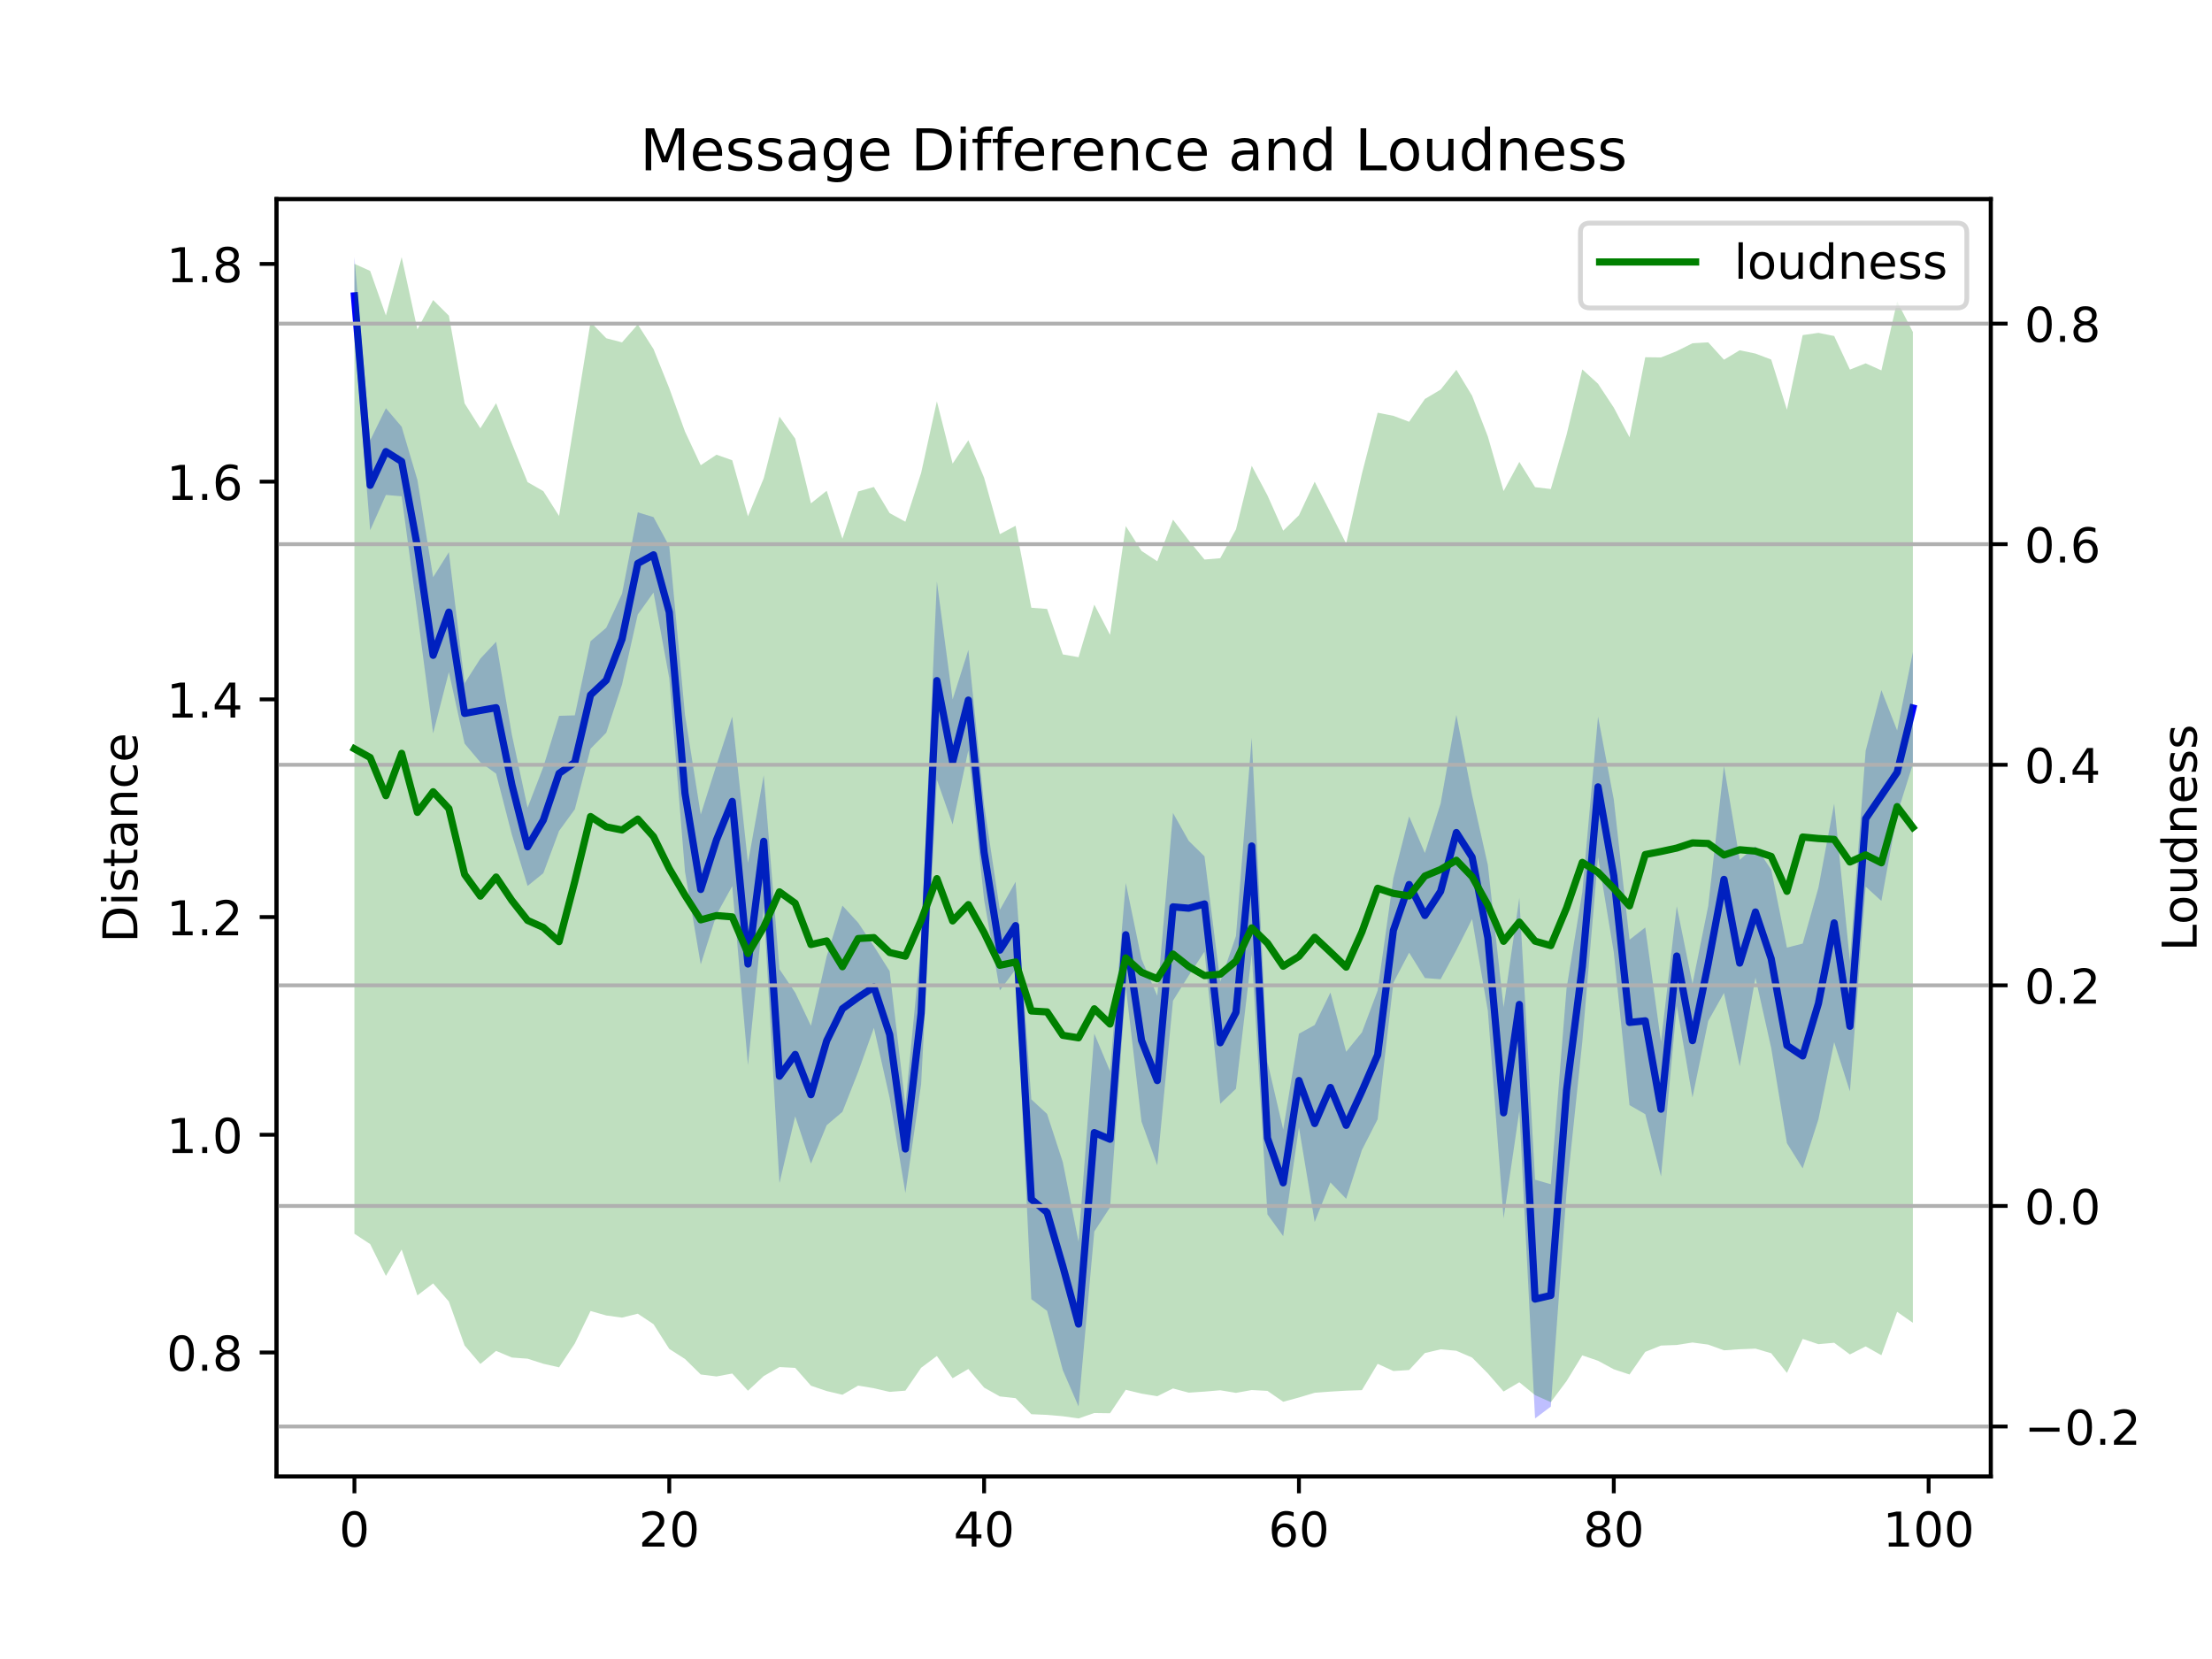 <?xml version="1.0" encoding="utf-8" standalone="no"?>
<!DOCTYPE svg PUBLIC "-//W3C//DTD SVG 1.1//EN"
  "http://www.w3.org/Graphics/SVG/1.1/DTD/svg11.dtd">
<!-- Created with matplotlib (https://matplotlib.org/) -->
<svg height="345.6pt" version="1.1" viewBox="0 0 460.8 345.6" width="460.8pt" xmlns="http://www.w3.org/2000/svg" xmlns:xlink="http://www.w3.org/1999/xlink">
 <defs>
  <style type="text/css">
*{stroke-linecap:butt;stroke-linejoin:round;}
  </style>
 </defs>
 <g id="figure_1">
  <g id="patch_1">
   <path d="M 0 345.6 
L 460.8 345.6 
L 460.8 0 
L 0 0 
z
" style="fill:#ffffff;"/>
  </g>
  <g id="axes_1">
   <g id="patch_2">
    <path d="M 57.6 307.584 
L 414.72 307.584 
L 414.72 41.472 
L 57.6 41.472 
z
" style="fill:#ffffff;"/>
   </g>
   <g id="PolyCollection_1">
    <path clip-path="url(#p7f6ca5f8d2)" d="M 73.833 53.568 
L 73.833 69.708 
L 77.112 110.46 
L 80.391 103.108 
L 83.671 103.385 
L 86.95 127.761 
L 90.229 152.779 
L 93.509 140.009 
L 96.788 154.909 
L 100.067 158.803 
L 103.347 161.167 
L 106.626 173.87 
L 109.905 184.557 
L 113.185 181.905 
L 116.464 173.102 
L 119.743 168.597 
L 123.023 155.978 
L 126.302 152.628 
L 129.581 142.605 
L 132.861 128.015 
L 136.14 123.436 
L 139.42 141.284 
L 142.699 181.598 
L 145.978 200.908 
L 149.258 190.557 
L 152.537 184.596 
L 155.816 221.894 
L 159.096 189.009 
L 162.375 246.468 
L 165.654 232.554 
L 168.934 242.408 
L 172.213 234.408 
L 175.492 231.617 
L 178.772 223.297 
L 182.051 214.116 
L 185.33 228.714 
L 188.61 248.53 
L 191.889 225.861 
L 195.168 162.435 
L 198.448 171.737 
L 201.727 156.29 
L 205.006 187.424 
L 208.286 206.321 
L 211.565 201.954 
L 214.844 270.643 
L 218.124 273.076 
L 221.403 285.436 
L 224.682 292.991 
L 227.962 256.556 
L 231.241 251.508 
L 234.52 205.526 
L 237.8 233.661 
L 241.079 242.753 
L 244.358 208.464 
L 247.638 203.221 
L 250.917 198.241 
L 254.196 229.947 
L 257.476 226.805 
L 260.755 198.79 
L 264.034 252.977 
L 267.314 257.521 
L 270.593 234.853 
L 273.872 254.572 
L 277.152 246.326 
L 280.431 249.746 
L 283.71 239.57 
L 286.99 233.153 
L 290.269 204.718 
L 293.548 198.458 
L 296.828 203.74 
L 300.107 203.99 
L 303.386 197.95 
L 306.666 191.458 
L 309.945 210.571 
L 313.224 253.807 
L 316.504 231.478 
L 319.783 295.488 
L 323.062 293.022 
L 326.342 248.364 
L 329.621 217.037 
L 332.9 178.546 
L 336.18 198.363 
L 339.459 230.221 
L 342.739 232.108 
L 346.018 245.087 
L 349.297 209.549 
L 352.577 228.625 
L 355.856 212.686 
L 359.135 206.854 
L 362.415 222.141 
L 365.694 203.672 
L 368.973 218.315 
L 372.253 238.156 
L 375.532 243.393 
L 378.811 233.187 
L 382.091 217.107 
L 385.37 227.364 
L 388.649 184.704 
L 391.929 187.69 
L 395.208 169.625 
L 398.487 159.173 
L 398.487 135.816 
L 398.487 135.816 
L 395.208 152.177 
L 391.929 143.763 
L 388.649 156.394 
L 385.37 200.228 
L 382.091 167.408 
L 378.811 184.914 
L 375.532 196.559 
L 372.253 197.411 
L 368.973 181.141 
L 365.694 176.301 
L 362.415 179.117 
L 359.135 159.533 
L 355.856 188.725 
L 352.577 204.947 
L 349.297 188.766 
L 346.018 217.041 
L 342.739 193.207 
L 339.459 195.758 
L 336.18 166.541 
L 332.9 149.292 
L 329.621 185.836 
L 326.342 205.891 
L 323.062 246.692 
L 319.783 245.753 
L 316.504 187.016 
L 313.224 209.836 
L 309.945 180.194 
L 306.666 165.669 
L 303.386 148.918 
L 300.107 167.38 
L 296.828 177.688 
L 293.548 170.072 
L 290.269 182.908 
L 286.99 206.342 
L 283.71 215.067 
L 280.431 219.102 
L 277.152 206.76 
L 273.872 213.534 
L 270.593 215.337 
L 267.314 235.288 
L 264.034 221.202 
L 260.755 153.684 
L 257.476 194.978 
L 254.196 204.507 
L 250.917 178.386 
L 247.638 175.177 
L 244.358 169.363 
L 241.079 207.451 
L 237.8 199.788 
L 234.52 183.921 
L 231.241 223.142 
L 227.962 215.329 
L 224.682 258.672 
L 221.403 242.096 
L 218.124 232.048 
L 214.844 229.018 
L 211.565 183.692 
L 208.286 189.54 
L 205.006 167.662 
L 201.727 135.396 
L 198.448 145.694 
L 195.168 121.129 
L 191.889 196.3 
L 188.61 230.177 
L 185.33 202.307 
L 182.051 197.117 
L 178.772 192.226 
L 175.492 188.648 
L 172.213 199.233 
L 168.934 213.69 
L 165.654 206.762 
L 162.375 201.908 
L 159.096 161.514 
L 155.816 179.756 
L 152.537 149.298 
L 149.258 159.342 
L 145.978 169.675 
L 142.699 148.918 
L 139.42 113.782 
L 136.14 107.725 
L 132.861 106.727 
L 129.581 123.672 
L 126.302 130.766 
L 123.023 133.572 
L 119.743 149.023 
L 116.464 149.12 
L 113.185 159.76 
L 109.905 168.264 
L 106.626 153.02 
L 103.347 133.685 
L 100.067 137.205 
L 96.788 142.327 
L 93.509 115.027 
L 90.229 120.239 
L 86.95 99.964 
L 83.671 88.895 
L 80.391 85.04 
L 77.112 91.739 
L 73.833 53.568 
z
" style="fill:#0000ff;fill-opacity:0.25;"/>
   </g>
   <g id="matplotlib.axis_1">
    <g id="xtick_1">
     <g id="line2d_1">
      <defs>
       <path d="M 0 0 
L 0 3.5 
" id="m48304bf94c" style="stroke:#000000;stroke-width:0.8;"/>
      </defs>
      <g>
       <use style="stroke:#000000;stroke-width:0.8;" x="73.833" xlink:href="#m48304bf94c" y="307.584"/>
      </g>
     </g>
     <g id="text_1">
      <!-- 0 -->
      <defs>
       <path d="M 31.781 66.406 
Q 24.172 66.406 20.328 58.906 
Q 16.5 51.422 16.5 36.375 
Q 16.5 21.391 20.328 13.891 
Q 24.172 6.391 31.781 6.391 
Q 39.453 6.391 43.281 13.891 
Q 47.125 21.391 47.125 36.375 
Q 47.125 51.422 43.281 58.906 
Q 39.453 66.406 31.781 66.406 
z
M 31.781 74.219 
Q 44.047 74.219 50.516 64.516 
Q 56.984 54.828 56.984 36.375 
Q 56.984 17.969 50.516 8.266 
Q 44.047 -1.422 31.781 -1.422 
Q 19.531 -1.422 13.062 8.266 
Q 6.594 17.969 6.594 36.375 
Q 6.594 54.828 13.062 64.516 
Q 19.531 74.219 31.781 74.219 
z
" id="DejaVuSans-48"/>
      </defs>
      <g transform="translate(70.651 322.182)scale(0.1 -0.1)">
       <use xlink:href="#DejaVuSans-48"/>
      </g>
     </g>
    </g>
    <g id="xtick_2">
     <g id="line2d_2">
      <g>
       <use style="stroke:#000000;stroke-width:0.8;" x="139.42" xlink:href="#m48304bf94c" y="307.584"/>
      </g>
     </g>
     <g id="text_2">
      <!-- 20 -->
      <defs>
       <path d="M 19.188 8.297 
L 53.609 8.297 
L 53.609 0 
L 7.328 0 
L 7.328 8.297 
Q 12.938 14.109 22.625 23.891 
Q 32.328 33.688 34.812 36.531 
Q 39.547 41.844 41.422 45.531 
Q 43.312 49.219 43.312 52.781 
Q 43.312 58.594 39.234 62.25 
Q 35.156 65.922 28.609 65.922 
Q 23.969 65.922 18.812 64.312 
Q 13.672 62.703 7.812 59.422 
L 7.812 69.391 
Q 13.766 71.781 18.938 73 
Q 24.125 74.219 28.422 74.219 
Q 39.75 74.219 46.484 68.547 
Q 53.219 62.891 53.219 53.422 
Q 53.219 48.922 51.531 44.891 
Q 49.859 40.875 45.406 35.406 
Q 44.188 33.984 37.641 27.219 
Q 31.109 20.453 19.188 8.297 
z
" id="DejaVuSans-50"/>
      </defs>
      <g transform="translate(133.057 322.182)scale(0.1 -0.1)">
       <use xlink:href="#DejaVuSans-50"/>
       <use x="63.623" xlink:href="#DejaVuSans-48"/>
      </g>
     </g>
    </g>
    <g id="xtick_3">
     <g id="line2d_3">
      <g>
       <use style="stroke:#000000;stroke-width:0.8;" x="205.006" xlink:href="#m48304bf94c" y="307.584"/>
      </g>
     </g>
     <g id="text_3">
      <!-- 40 -->
      <defs>
       <path d="M 37.797 64.312 
L 12.891 25.391 
L 37.797 25.391 
z
M 35.203 72.906 
L 47.609 72.906 
L 47.609 25.391 
L 58.016 25.391 
L 58.016 17.188 
L 47.609 17.188 
L 47.609 0 
L 37.797 0 
L 37.797 17.188 
L 4.891 17.188 
L 4.891 26.703 
z
" id="DejaVuSans-52"/>
      </defs>
      <g transform="translate(198.644 322.182)scale(0.1 -0.1)">
       <use xlink:href="#DejaVuSans-52"/>
       <use x="63.623" xlink:href="#DejaVuSans-48"/>
      </g>
     </g>
    </g>
    <g id="xtick_4">
     <g id="line2d_4">
      <g>
       <use style="stroke:#000000;stroke-width:0.8;" x="270.593" xlink:href="#m48304bf94c" y="307.584"/>
      </g>
     </g>
     <g id="text_4">
      <!-- 60 -->
      <defs>
       <path d="M 33.016 40.375 
Q 26.375 40.375 22.484 35.828 
Q 18.609 31.297 18.609 23.391 
Q 18.609 15.531 22.484 10.953 
Q 26.375 6.391 33.016 6.391 
Q 39.656 6.391 43.531 10.953 
Q 47.406 15.531 47.406 23.391 
Q 47.406 31.297 43.531 35.828 
Q 39.656 40.375 33.016 40.375 
z
M 52.594 71.297 
L 52.594 62.312 
Q 48.875 64.062 45.094 64.984 
Q 41.312 65.922 37.594 65.922 
Q 27.828 65.922 22.672 59.328 
Q 17.531 52.734 16.797 39.406 
Q 19.672 43.656 24.016 45.922 
Q 28.375 48.188 33.594 48.188 
Q 44.578 48.188 50.953 41.516 
Q 57.328 34.859 57.328 23.391 
Q 57.328 12.156 50.688 5.359 
Q 44.047 -1.422 33.016 -1.422 
Q 20.359 -1.422 13.672 8.266 
Q 6.984 17.969 6.984 36.375 
Q 6.984 53.656 15.188 63.938 
Q 23.391 74.219 37.203 74.219 
Q 40.922 74.219 44.703 73.484 
Q 48.484 72.75 52.594 71.297 
z
" id="DejaVuSans-54"/>
      </defs>
      <g transform="translate(264.231 322.182)scale(0.1 -0.1)">
       <use xlink:href="#DejaVuSans-54"/>
       <use x="63.623" xlink:href="#DejaVuSans-48"/>
      </g>
     </g>
    </g>
    <g id="xtick_5">
     <g id="line2d_5">
      <g>
       <use style="stroke:#000000;stroke-width:0.8;" x="336.18" xlink:href="#m48304bf94c" y="307.584"/>
      </g>
     </g>
     <g id="text_5">
      <!-- 80 -->
      <defs>
       <path d="M 31.781 34.625 
Q 24.75 34.625 20.719 30.859 
Q 16.703 27.094 16.703 20.516 
Q 16.703 13.922 20.719 10.156 
Q 24.75 6.391 31.781 6.391 
Q 38.812 6.391 42.859 10.172 
Q 46.922 13.969 46.922 20.516 
Q 46.922 27.094 42.891 30.859 
Q 38.875 34.625 31.781 34.625 
z
M 21.922 38.812 
Q 15.578 40.375 12.031 44.719 
Q 8.5 49.078 8.5 55.328 
Q 8.5 64.062 14.719 69.141 
Q 20.953 74.219 31.781 74.219 
Q 42.672 74.219 48.875 69.141 
Q 55.078 64.062 55.078 55.328 
Q 55.078 49.078 51.531 44.719 
Q 48 40.375 41.703 38.812 
Q 48.828 37.156 52.797 32.312 
Q 56.781 27.484 56.781 20.516 
Q 56.781 9.906 50.312 4.234 
Q 43.844 -1.422 31.781 -1.422 
Q 19.734 -1.422 13.25 4.234 
Q 6.781 9.906 6.781 20.516 
Q 6.781 27.484 10.781 32.312 
Q 14.797 37.156 21.922 38.812 
z
M 18.312 54.391 
Q 18.312 48.734 21.844 45.562 
Q 25.391 42.391 31.781 42.391 
Q 38.141 42.391 41.719 45.562 
Q 45.312 48.734 45.312 54.391 
Q 45.312 60.062 41.719 63.234 
Q 38.141 66.406 31.781 66.406 
Q 25.391 66.406 21.844 63.234 
Q 18.312 60.062 18.312 54.391 
z
" id="DejaVuSans-56"/>
      </defs>
      <g transform="translate(329.817 322.182)scale(0.1 -0.1)">
       <use xlink:href="#DejaVuSans-56"/>
       <use x="63.623" xlink:href="#DejaVuSans-48"/>
      </g>
     </g>
    </g>
    <g id="xtick_6">
     <g id="line2d_6">
      <g>
       <use style="stroke:#000000;stroke-width:0.8;" x="401.767" xlink:href="#m48304bf94c" y="307.584"/>
      </g>
     </g>
     <g id="text_6">
      <!-- 100 -->
      <defs>
       <path d="M 12.406 8.297 
L 28.516 8.297 
L 28.516 63.922 
L 10.984 60.406 
L 10.984 69.391 
L 28.422 72.906 
L 38.281 72.906 
L 38.281 8.297 
L 54.391 8.297 
L 54.391 0 
L 12.406 0 
z
" id="DejaVuSans-49"/>
      </defs>
      <g transform="translate(392.223 322.182)scale(0.1 -0.1)">
       <use xlink:href="#DejaVuSans-49"/>
       <use x="63.623" xlink:href="#DejaVuSans-48"/>
       <use x="127.246" xlink:href="#DejaVuSans-48"/>
      </g>
     </g>
    </g>
   </g>
   <g id="matplotlib.axis_2">
    <g id="ytick_1">
     <g id="line2d_7">
      <defs>
       <path d="M 0 0 
L -3.5 0 
" id="m9ac4a065ab" style="stroke:#000000;stroke-width:0.8;"/>
      </defs>
      <g>
       <use style="stroke:#000000;stroke-width:0.8;" x="57.6" xlink:href="#m9ac4a065ab" y="281.744"/>
      </g>
     </g>
     <g id="text_7">
      <!-- 0.8 -->
      <defs>
       <path d="M 10.688 12.406 
L 21 12.406 
L 21 0 
L 10.688 0 
z
" id="DejaVuSans-46"/>
      </defs>
      <g transform="translate(34.697 285.543)scale(0.1 -0.1)">
       <use xlink:href="#DejaVuSans-48"/>
       <use x="63.623" xlink:href="#DejaVuSans-46"/>
       <use x="95.41" xlink:href="#DejaVuSans-56"/>
      </g>
     </g>
    </g>
    <g id="ytick_2">
     <g id="line2d_8">
      <g>
       <use style="stroke:#000000;stroke-width:0.8;" x="57.6" xlink:href="#m9ac4a065ab" y="236.393"/>
      </g>
     </g>
     <g id="text_8">
      <!-- 1.0 -->
      <g transform="translate(34.697 240.192)scale(0.1 -0.1)">
       <use xlink:href="#DejaVuSans-49"/>
       <use x="63.623" xlink:href="#DejaVuSans-46"/>
       <use x="95.41" xlink:href="#DejaVuSans-48"/>
      </g>
     </g>
    </g>
    <g id="ytick_3">
     <g id="line2d_9">
      <g>
       <use style="stroke:#000000;stroke-width:0.8;" x="57.6" xlink:href="#m9ac4a065ab" y="191.041"/>
      </g>
     </g>
     <g id="text_9">
      <!-- 1.2 -->
      <g transform="translate(34.697 194.84)scale(0.1 -0.1)">
       <use xlink:href="#DejaVuSans-49"/>
       <use x="63.623" xlink:href="#DejaVuSans-46"/>
       <use x="95.41" xlink:href="#DejaVuSans-50"/>
      </g>
     </g>
    </g>
    <g id="ytick_4">
     <g id="line2d_10">
      <g>
       <use style="stroke:#000000;stroke-width:0.8;" x="57.6" xlink:href="#m9ac4a065ab" y="145.689"/>
      </g>
     </g>
     <g id="text_10">
      <!-- 1.4 -->
      <g transform="translate(34.697 149.489)scale(0.1 -0.1)">
       <use xlink:href="#DejaVuSans-49"/>
       <use x="63.623" xlink:href="#DejaVuSans-46"/>
       <use x="95.41" xlink:href="#DejaVuSans-52"/>
      </g>
     </g>
    </g>
    <g id="ytick_5">
     <g id="line2d_11">
      <g>
       <use style="stroke:#000000;stroke-width:0.8;" x="57.6" xlink:href="#m9ac4a065ab" y="100.338"/>
      </g>
     </g>
     <g id="text_11">
      <!-- 1.6 -->
      <g transform="translate(34.697 104.137)scale(0.1 -0.1)">
       <use xlink:href="#DejaVuSans-49"/>
       <use x="63.623" xlink:href="#DejaVuSans-46"/>
       <use x="95.41" xlink:href="#DejaVuSans-54"/>
      </g>
     </g>
    </g>
    <g id="ytick_6">
     <g id="line2d_12">
      <g>
       <use style="stroke:#000000;stroke-width:0.8;" x="57.6" xlink:href="#m9ac4a065ab" y="54.986"/>
      </g>
     </g>
     <g id="text_12">
      <!-- 1.8 -->
      <g transform="translate(34.697 58.785)scale(0.1 -0.1)">
       <use xlink:href="#DejaVuSans-49"/>
       <use x="63.623" xlink:href="#DejaVuSans-46"/>
       <use x="95.41" xlink:href="#DejaVuSans-56"/>
      </g>
     </g>
    </g>
    <g id="text_13">
     <!-- Distance -->
     <defs>
      <path d="M 19.672 64.797 
L 19.672 8.109 
L 31.594 8.109 
Q 46.688 8.109 53.688 14.938 
Q 60.688 21.781 60.688 36.531 
Q 60.688 51.172 53.688 57.984 
Q 46.688 64.797 31.594 64.797 
z
M 9.812 72.906 
L 30.078 72.906 
Q 51.266 72.906 61.172 64.094 
Q 71.094 55.281 71.094 36.531 
Q 71.094 17.672 61.125 8.828 
Q 51.172 0 30.078 0 
L 9.812 0 
z
" id="DejaVuSans-68"/>
      <path d="M 9.422 54.688 
L 18.406 54.688 
L 18.406 0 
L 9.422 0 
z
M 9.422 75.984 
L 18.406 75.984 
L 18.406 64.594 
L 9.422 64.594 
z
" id="DejaVuSans-105"/>
      <path d="M 44.281 53.078 
L 44.281 44.578 
Q 40.484 46.531 36.375 47.5 
Q 32.281 48.484 27.875 48.484 
Q 21.188 48.484 17.844 46.438 
Q 14.5 44.391 14.5 40.281 
Q 14.5 37.156 16.891 35.375 
Q 19.281 33.594 26.516 31.984 
L 29.594 31.297 
Q 39.156 29.25 43.188 25.516 
Q 47.219 21.781 47.219 15.094 
Q 47.219 7.469 41.188 3.016 
Q 35.156 -1.422 24.609 -1.422 
Q 20.219 -1.422 15.453 -0.562 
Q 10.688 0.297 5.422 2 
L 5.422 11.281 
Q 10.406 8.688 15.234 7.391 
Q 20.062 6.109 24.812 6.109 
Q 31.156 6.109 34.562 8.281 
Q 37.984 10.453 37.984 14.406 
Q 37.984 18.062 35.516 20.016 
Q 33.062 21.969 24.703 23.781 
L 21.578 24.516 
Q 13.234 26.266 9.516 29.906 
Q 5.812 33.547 5.812 39.891 
Q 5.812 47.609 11.281 51.797 
Q 16.75 56 26.812 56 
Q 31.781 56 36.172 55.266 
Q 40.578 54.547 44.281 53.078 
z
" id="DejaVuSans-115"/>
      <path d="M 18.312 70.219 
L 18.312 54.688 
L 36.812 54.688 
L 36.812 47.703 
L 18.312 47.703 
L 18.312 18.016 
Q 18.312 11.328 20.141 9.422 
Q 21.969 7.516 27.594 7.516 
L 36.812 7.516 
L 36.812 0 
L 27.594 0 
Q 17.188 0 13.234 3.875 
Q 9.281 7.766 9.281 18.016 
L 9.281 47.703 
L 2.688 47.703 
L 2.688 54.688 
L 9.281 54.688 
L 9.281 70.219 
z
" id="DejaVuSans-116"/>
      <path d="M 34.281 27.484 
Q 23.391 27.484 19.188 25 
Q 14.984 22.516 14.984 16.5 
Q 14.984 11.719 18.141 8.906 
Q 21.297 6.109 26.703 6.109 
Q 34.188 6.109 38.703 11.406 
Q 43.219 16.703 43.219 25.484 
L 43.219 27.484 
z
M 52.203 31.203 
L 52.203 0 
L 43.219 0 
L 43.219 8.297 
Q 40.141 3.328 35.547 0.953 
Q 30.953 -1.422 24.312 -1.422 
Q 15.922 -1.422 10.953 3.297 
Q 6 8.016 6 15.922 
Q 6 25.141 12.172 29.828 
Q 18.359 34.516 30.609 34.516 
L 43.219 34.516 
L 43.219 35.406 
Q 43.219 41.609 39.141 45 
Q 35.062 48.391 27.688 48.391 
Q 23 48.391 18.547 47.266 
Q 14.109 46.141 10.016 43.891 
L 10.016 52.203 
Q 14.938 54.109 19.578 55.047 
Q 24.219 56 28.609 56 
Q 40.484 56 46.344 49.844 
Q 52.203 43.703 52.203 31.203 
z
" id="DejaVuSans-97"/>
      <path d="M 54.891 33.016 
L 54.891 0 
L 45.906 0 
L 45.906 32.719 
Q 45.906 40.484 42.875 44.328 
Q 39.844 48.188 33.797 48.188 
Q 26.516 48.188 22.312 43.547 
Q 18.109 38.922 18.109 30.906 
L 18.109 0 
L 9.078 0 
L 9.078 54.688 
L 18.109 54.688 
L 18.109 46.188 
Q 21.344 51.125 25.703 53.562 
Q 30.078 56 35.797 56 
Q 45.219 56 50.047 50.172 
Q 54.891 44.344 54.891 33.016 
z
" id="DejaVuSans-110"/>
      <path d="M 48.781 52.594 
L 48.781 44.188 
Q 44.969 46.297 41.141 47.344 
Q 37.312 48.391 33.406 48.391 
Q 24.656 48.391 19.812 42.844 
Q 14.984 37.312 14.984 27.297 
Q 14.984 17.281 19.812 11.734 
Q 24.656 6.203 33.406 6.203 
Q 37.312 6.203 41.141 7.25 
Q 44.969 8.297 48.781 10.406 
L 48.781 2.094 
Q 45.016 0.344 40.984 -0.531 
Q 36.969 -1.422 32.422 -1.422 
Q 20.062 -1.422 12.781 6.344 
Q 5.516 14.109 5.516 27.297 
Q 5.516 40.672 12.859 48.328 
Q 20.219 56 33.016 56 
Q 37.156 56 41.109 55.141 
Q 45.062 54.297 48.781 52.594 
z
" id="DejaVuSans-99"/>
      <path d="M 56.203 29.594 
L 56.203 25.203 
L 14.891 25.203 
Q 15.484 15.922 20.484 11.062 
Q 25.484 6.203 34.422 6.203 
Q 39.594 6.203 44.453 7.469 
Q 49.312 8.734 54.109 11.281 
L 54.109 2.781 
Q 49.266 0.734 44.188 -0.344 
Q 39.109 -1.422 33.891 -1.422 
Q 20.797 -1.422 13.156 6.188 
Q 5.516 13.812 5.516 26.812 
Q 5.516 40.234 12.766 48.109 
Q 20.016 56 32.328 56 
Q 43.359 56 49.781 48.891 
Q 56.203 41.797 56.203 29.594 
z
M 47.219 32.234 
Q 47.125 39.594 43.094 43.984 
Q 39.062 48.391 32.422 48.391 
Q 24.906 48.391 20.391 44.141 
Q 15.875 39.891 15.188 32.172 
z
" id="DejaVuSans-101"/>
     </defs>
     <g transform="translate(28.617 196.391)rotate(-90)scale(0.1 -0.1)">
      <use xlink:href="#DejaVuSans-68"/>
      <use x="77.002" xlink:href="#DejaVuSans-105"/>
      <use x="104.785" xlink:href="#DejaVuSans-115"/>
      <use x="156.885" xlink:href="#DejaVuSans-116"/>
      <use x="196.094" xlink:href="#DejaVuSans-97"/>
      <use x="257.373" xlink:href="#DejaVuSans-110"/>
      <use x="320.752" xlink:href="#DejaVuSans-99"/>
      <use x="375.732" xlink:href="#DejaVuSans-101"/>
     </g>
    </g>
   </g>
   <g id="line2d_13">
    <path clip-path="url(#p7f6ca5f8d2)" d="M 73.833 61.638 
L 77.112 101.1 
L 80.391 94.074 
L 83.671 96.14 
L 86.95 113.862 
L 90.229 136.509 
L 93.509 127.518 
L 96.788 148.618 
L 100.067 148.004 
L 103.347 147.426 
L 106.626 163.445 
L 109.905 176.411 
L 113.185 170.832 
L 116.464 161.111 
L 119.743 158.81 
L 123.023 144.775 
L 126.302 141.697 
L 129.581 133.138 
L 132.861 117.371 
L 136.14 115.58 
L 139.42 127.533 
L 142.699 165.258 
L 145.978 185.291 
L 149.258 174.95 
L 152.537 166.947 
L 155.816 200.825 
L 159.096 175.262 
L 162.375 224.188 
L 165.654 219.658 
L 168.934 228.049 
L 172.213 216.821 
L 175.492 210.133 
L 178.772 207.761 
L 182.051 205.616 
L 185.33 215.511 
L 188.61 239.354 
L 191.889 211.081 
L 195.168 141.782 
L 198.448 158.716 
L 201.727 145.843 
L 205.006 177.543 
L 208.286 197.93 
L 211.565 192.823 
L 214.844 249.831 
L 218.124 252.562 
L 221.403 263.766 
L 224.682 275.832 
L 227.962 235.942 
L 231.241 237.325 
L 234.52 194.724 
L 237.8 216.725 
L 241.079 225.102 
L 244.358 188.914 
L 247.638 189.199 
L 250.917 188.314 
L 254.196 217.227 
L 257.476 210.891 
L 260.755 176.237 
L 264.034 237.09 
L 267.314 246.404 
L 270.593 225.095 
L 273.872 234.053 
L 277.152 226.543 
L 280.431 234.424 
L 283.71 227.318 
L 286.99 219.747 
L 290.269 193.813 
L 293.548 184.265 
L 296.828 190.714 
L 300.107 185.685 
L 303.386 173.434 
L 306.666 178.564 
L 309.945 195.383 
L 313.224 231.821 
L 316.504 209.247 
L 319.783 270.621 
L 323.062 269.857 
L 326.342 227.127 
L 329.621 201.437 
L 332.9 163.919 
L 336.18 182.452 
L 339.459 212.989 
L 342.739 212.657 
L 346.018 231.064 
L 349.297 199.157 
L 352.577 216.786 
L 355.856 200.705 
L 359.135 183.194 
L 362.415 200.629 
L 365.694 189.986 
L 368.973 199.728 
L 372.253 217.784 
L 375.532 219.976 
L 378.811 209.051 
L 382.091 192.258 
L 385.37 213.796 
L 388.649 170.549 
L 391.929 165.727 
L 395.208 160.901 
L 398.487 147.494 
" style="fill:none;stroke:#0000ff;stroke-linecap:square;stroke-width:1.5;"/>
   </g>
   <g id="patch_3">
    <path d="M 57.6 307.584 
L 57.6 41.472 
" style="fill:none;stroke:#000000;stroke-linecap:square;stroke-linejoin:miter;stroke-width:0.8;"/>
   </g>
   <g id="patch_4">
    <path d="M 414.72 307.584 
L 414.72 41.472 
" style="fill:none;stroke:#000000;stroke-linecap:square;stroke-linejoin:miter;stroke-width:0.8;"/>
   </g>
   <g id="patch_5">
    <path d="M 57.6 307.584 
L 414.72 307.584 
" style="fill:none;stroke:#000000;stroke-linecap:square;stroke-linejoin:miter;stroke-width:0.8;"/>
   </g>
   <g id="patch_6">
    <path d="M 57.6 41.472 
L 414.72 41.472 
" style="fill:none;stroke:#000000;stroke-linecap:square;stroke-linejoin:miter;stroke-width:0.8;"/>
   </g>
  </g>
  <g id="axes_2">
   <g id="PolyCollection_2">
    <path clip-path="url(#p7f6ca5f8d2)" d="M 73.833 54.966 
L 73.833 257.014 
L 77.112 259.171 
L 80.391 265.792 
L 83.671 260.297 
L 86.95 269.852 
L 90.229 267.357 
L 93.509 271.13 
L 96.788 280.292 
L 100.067 284.143 
L 103.347 281.415 
L 106.626 282.797 
L 109.905 283.04 
L 113.185 284.095 
L 116.464 284.838 
L 119.743 279.88 
L 123.023 273.103 
L 126.302 274.037 
L 129.581 274.483 
L 132.861 273.666 
L 136.14 275.852 
L 139.42 281.001 
L 142.699 283.103 
L 145.978 286.329 
L 149.258 286.739 
L 152.537 286.128 
L 155.816 289.712 
L 159.096 286.66 
L 162.375 284.782 
L 165.654 284.951 
L 168.934 288.666 
L 172.213 289.779 
L 175.492 290.551 
L 178.772 288.645 
L 182.051 289.194 
L 185.33 289.955 
L 188.61 289.696 
L 191.889 284.932 
L 195.168 282.476 
L 198.448 287.109 
L 201.727 285.188 
L 205.006 289.062 
L 208.286 290.898 
L 211.565 291.261 
L 214.844 294.601 
L 218.124 294.743 
L 221.403 295.028 
L 224.682 295.488 
L 227.962 294.354 
L 231.241 294.401 
L 234.52 289.517 
L 237.8 290.316 
L 241.079 290.856 
L 244.358 289.24 
L 247.638 290.117 
L 250.917 289.894 
L 254.196 289.615 
L 257.476 290.16 
L 260.755 289.569 
L 264.034 289.744 
L 267.314 292.011 
L 270.593 291.124 
L 273.872 290.142 
L 277.152 289.894 
L 280.431 289.702 
L 283.71 289.592 
L 286.99 284.108 
L 290.269 285.607 
L 293.548 285.401 
L 296.828 281.867 
L 300.107 281.094 
L 303.386 281.388 
L 306.666 282.807 
L 309.945 286.106 
L 313.224 289.879 
L 316.504 287.951 
L 319.783 290.628 
L 323.062 292.094 
L 326.342 287.707 
L 329.621 282.351 
L 332.9 283.47 
L 336.18 285.245 
L 339.459 286.334 
L 342.739 281.618 
L 346.018 280.303 
L 349.297 280.186 
L 352.577 279.668 
L 355.856 280.107 
L 359.135 281.295 
L 362.415 281.069 
L 365.694 280.944 
L 368.973 281.906 
L 372.253 286.003 
L 375.532 278.924 
L 378.811 280.017 
L 382.091 279.723 
L 385.37 282.149 
L 388.649 280.481 
L 391.929 282.319 
L 395.208 273.277 
L 398.487 275.567 
L 398.487 69.161 
L 398.487 69.161 
L 395.208 62.788 
L 391.929 77.158 
L 388.649 75.691 
L 385.37 76.995 
L 382.091 69.999 
L 378.811 69.34 
L 375.532 69.81 
L 372.253 85.354 
L 368.973 74.896 
L 365.694 73.655 
L 362.415 72.965 
L 359.135 74.936 
L 355.856 71.318 
L 352.577 71.506 
L 349.297 73.151 
L 346.018 74.459 
L 342.739 74.418 
L 339.459 91.092 
L 336.18 84.907 
L 332.9 79.945 
L 329.621 76.951 
L 326.342 90.576 
L 323.062 101.876 
L 319.783 101.486 
L 316.504 96.224 
L 313.224 102.302 
L 309.945 90.926 
L 306.666 82.442 
L 303.386 77.03 
L 300.107 81.162 
L 296.828 83.115 
L 293.548 87.861 
L 290.269 86.621 
L 286.99 85.975 
L 283.71 98.689 
L 280.431 113.241 
L 277.152 106.754 
L 273.872 100.354 
L 270.593 107.34 
L 267.314 110.548 
L 264.034 103.197 
L 260.755 97.029 
L 257.476 110.278 
L 254.196 116.284 
L 250.917 116.563 
L 247.638 112.569 
L 244.358 108.252 
L 241.079 116.927 
L 237.8 114.765 
L 234.52 109.591 
L 231.241 132.257 
L 227.962 125.945 
L 224.682 136.903 
L 221.403 136.323 
L 218.124 126.852 
L 214.844 126.604 
L 211.565 109.53 
L 208.286 111.272 
L 205.006 99.513 
L 201.727 91.709 
L 198.448 96.578 
L 195.168 83.603 
L 191.889 98.518 
L 188.61 108.684 
L 185.33 106.89 
L 182.051 101.446 
L 178.772 102.386 
L 175.492 112.226 
L 172.213 102.239 
L 168.934 104.857 
L 165.654 91.378 
L 162.375 86.792 
L 159.096 99.639 
L 155.816 107.562 
L 152.537 95.879 
L 149.258 94.723 
L 145.978 96.915 
L 142.699 89.904 
L 139.42 80.88 
L 136.14 72.718 
L 132.861 67.582 
L 129.581 71.324 
L 126.302 70.466 
L 123.023 67.103 
L 119.743 87.324 
L 116.464 107.484 
L 113.185 102.314 
L 109.905 100.435 
L 106.626 92.376 
L 103.347 83.987 
L 100.067 89.219 
L 96.788 84.031 
L 93.509 65.765 
L 90.229 62.505 
L 86.95 68.615 
L 83.671 53.568 
L 80.391 65.724 
L 77.112 56.437 
L 73.833 54.966 
z
" style="fill:#008000;fill-opacity:0.25;"/>
   </g>
   <g id="matplotlib.axis_3">
    <g id="ytick_7">
     <g id="line2d_14">
      <path clip-path="url(#p7f6ca5f8d2)" d="M 57.6 297.169 
L 414.72 297.169 
" style="fill:none;stroke:#b0b0b0;stroke-linecap:square;stroke-width:0.8;"/>
     </g>
     <g id="line2d_15">
      <defs>
       <path d="M 0 0 
L 3.5 0 
" id="mf7c8cb9124" style="stroke:#000000;stroke-width:0.8;"/>
      </defs>
      <g>
       <use style="stroke:#000000;stroke-width:0.8;" x="414.72" xlink:href="#mf7c8cb9124" y="297.169"/>
      </g>
     </g>
     <g id="text_14">
      <!-- −0.2 -->
      <defs>
       <path d="M 10.594 35.5 
L 73.188 35.5 
L 73.188 27.203 
L 10.594 27.203 
z
" id="DejaVuSans-8722"/>
      </defs>
      <g transform="translate(421.72 300.969)scale(0.1 -0.1)">
       <use xlink:href="#DejaVuSans-8722"/>
       <use x="83.789" xlink:href="#DejaVuSans-48"/>
       <use x="147.412" xlink:href="#DejaVuSans-46"/>
       <use x="179.199" xlink:href="#DejaVuSans-50"/>
      </g>
     </g>
    </g>
    <g id="ytick_8">
     <g id="line2d_16">
      <path clip-path="url(#p7f6ca5f8d2)" d="M 57.6 251.218 
L 414.72 251.218 
" style="fill:none;stroke:#b0b0b0;stroke-linecap:square;stroke-width:0.8;"/>
     </g>
     <g id="line2d_17">
      <g>
       <use style="stroke:#000000;stroke-width:0.8;" x="414.72" xlink:href="#mf7c8cb9124" y="251.218"/>
      </g>
     </g>
     <g id="text_15">
      <!-- 0.0 -->
      <g transform="translate(421.72 255.018)scale(0.1 -0.1)">
       <use xlink:href="#DejaVuSans-48"/>
       <use x="63.623" xlink:href="#DejaVuSans-46"/>
       <use x="95.41" xlink:href="#DejaVuSans-48"/>
      </g>
     </g>
    </g>
    <g id="ytick_9">
     <g id="line2d_18">
      <path clip-path="url(#p7f6ca5f8d2)" d="M 57.6 205.267 
L 414.72 205.267 
" style="fill:none;stroke:#b0b0b0;stroke-linecap:square;stroke-width:0.8;"/>
     </g>
     <g id="line2d_19">
      <g>
       <use style="stroke:#000000;stroke-width:0.8;" x="414.72" xlink:href="#mf7c8cb9124" y="205.267"/>
      </g>
     </g>
     <g id="text_16">
      <!-- 0.2 -->
      <g transform="translate(421.72 209.066)scale(0.1 -0.1)">
       <use xlink:href="#DejaVuSans-48"/>
       <use x="63.623" xlink:href="#DejaVuSans-46"/>
       <use x="95.41" xlink:href="#DejaVuSans-50"/>
      </g>
     </g>
    </g>
    <g id="ytick_10">
     <g id="line2d_20">
      <path clip-path="url(#p7f6ca5f8d2)" d="M 57.6 159.316 
L 414.72 159.316 
" style="fill:none;stroke:#b0b0b0;stroke-linecap:square;stroke-width:0.8;"/>
     </g>
     <g id="line2d_21">
      <g>
       <use style="stroke:#000000;stroke-width:0.8;" x="414.72" xlink:href="#mf7c8cb9124" y="159.316"/>
      </g>
     </g>
     <g id="text_17">
      <!-- 0.4 -->
      <g transform="translate(421.72 163.115)scale(0.1 -0.1)">
       <use xlink:href="#DejaVuSans-48"/>
       <use x="63.623" xlink:href="#DejaVuSans-46"/>
       <use x="95.41" xlink:href="#DejaVuSans-52"/>
      </g>
     </g>
    </g>
    <g id="ytick_11">
     <g id="line2d_22">
      <path clip-path="url(#p7f6ca5f8d2)" d="M 57.6 113.365 
L 414.72 113.365 
" style="fill:none;stroke:#b0b0b0;stroke-linecap:square;stroke-width:0.8;"/>
     </g>
     <g id="line2d_23">
      <g>
       <use style="stroke:#000000;stroke-width:0.8;" x="414.72" xlink:href="#mf7c8cb9124" y="113.365"/>
      </g>
     </g>
     <g id="text_18">
      <!-- 0.6 -->
      <g transform="translate(421.72 117.164)scale(0.1 -0.1)">
       <use xlink:href="#DejaVuSans-48"/>
       <use x="63.623" xlink:href="#DejaVuSans-46"/>
       <use x="95.41" xlink:href="#DejaVuSans-54"/>
      </g>
     </g>
    </g>
    <g id="ytick_12">
     <g id="line2d_24">
      <path clip-path="url(#p7f6ca5f8d2)" d="M 57.6 67.414 
L 414.72 67.414 
" style="fill:none;stroke:#b0b0b0;stroke-linecap:square;stroke-width:0.8;"/>
     </g>
     <g id="line2d_25">
      <g>
       <use style="stroke:#000000;stroke-width:0.8;" x="414.72" xlink:href="#mf7c8cb9124" y="67.414"/>
      </g>
     </g>
     <g id="text_19">
      <!-- 0.8 -->
      <g transform="translate(421.72 71.213)scale(0.1 -0.1)">
       <use xlink:href="#DejaVuSans-48"/>
       <use x="63.623" xlink:href="#DejaVuSans-46"/>
       <use x="95.41" xlink:href="#DejaVuSans-56"/>
      </g>
     </g>
    </g>
    <g id="text_20">
     <!-- Loudness -->
     <defs>
      <path d="M 9.812 72.906 
L 19.672 72.906 
L 19.672 8.297 
L 55.172 8.297 
L 55.172 0 
L 9.812 0 
z
" id="DejaVuSans-76"/>
      <path d="M 30.609 48.391 
Q 23.391 48.391 19.188 42.75 
Q 14.984 37.109 14.984 27.297 
Q 14.984 17.484 19.156 11.844 
Q 23.344 6.203 30.609 6.203 
Q 37.797 6.203 41.984 11.859 
Q 46.188 17.531 46.188 27.297 
Q 46.188 37.016 41.984 42.703 
Q 37.797 48.391 30.609 48.391 
z
M 30.609 56 
Q 42.328 56 49.016 48.375 
Q 55.719 40.766 55.719 27.297 
Q 55.719 13.875 49.016 6.219 
Q 42.328 -1.422 30.609 -1.422 
Q 18.844 -1.422 12.172 6.219 
Q 5.516 13.875 5.516 27.297 
Q 5.516 40.766 12.172 48.375 
Q 18.844 56 30.609 56 
z
" id="DejaVuSans-111"/>
      <path d="M 8.5 21.578 
L 8.5 54.688 
L 17.484 54.688 
L 17.484 21.922 
Q 17.484 14.156 20.5 10.266 
Q 23.531 6.391 29.594 6.391 
Q 36.859 6.391 41.078 11.031 
Q 45.312 15.672 45.312 23.688 
L 45.312 54.688 
L 54.297 54.688 
L 54.297 0 
L 45.312 0 
L 45.312 8.406 
Q 42.047 3.422 37.719 1 
Q 33.406 -1.422 27.688 -1.422 
Q 18.266 -1.422 13.375 4.438 
Q 8.5 10.297 8.5 21.578 
z
M 31.109 56 
z
" id="DejaVuSans-117"/>
      <path d="M 45.406 46.391 
L 45.406 75.984 
L 54.391 75.984 
L 54.391 0 
L 45.406 0 
L 45.406 8.203 
Q 42.578 3.328 38.25 0.953 
Q 33.938 -1.422 27.875 -1.422 
Q 17.969 -1.422 11.734 6.484 
Q 5.516 14.406 5.516 27.297 
Q 5.516 40.188 11.734 48.094 
Q 17.969 56 27.875 56 
Q 33.938 56 38.25 53.625 
Q 42.578 51.266 45.406 46.391 
z
M 14.797 27.297 
Q 14.797 17.391 18.875 11.75 
Q 22.953 6.109 30.078 6.109 
Q 37.203 6.109 41.297 11.75 
Q 45.406 17.391 45.406 27.297 
Q 45.406 37.203 41.297 42.844 
Q 37.203 48.484 30.078 48.484 
Q 22.953 48.484 18.875 42.844 
Q 14.797 37.203 14.797 27.297 
z
" id="DejaVuSans-100"/>
     </defs>
     <g transform="translate(457.601 198.17)rotate(-90)scale(0.1 -0.1)">
      <use xlink:href="#DejaVuSans-76"/>
      <use x="55.697" xlink:href="#DejaVuSans-111"/>
      <use x="116.879" xlink:href="#DejaVuSans-117"/>
      <use x="180.258" xlink:href="#DejaVuSans-100"/>
      <use x="243.734" xlink:href="#DejaVuSans-110"/>
      <use x="307.113" xlink:href="#DejaVuSans-101"/>
      <use x="368.637" xlink:href="#DejaVuSans-115"/>
      <use x="420.736" xlink:href="#DejaVuSans-115"/>
     </g>
    </g>
   </g>
   <g id="line2d_26">
    <path clip-path="url(#p7f6ca5f8d2)" d="M 73.833 155.99 
L 77.112 157.804 
L 80.391 165.758 
L 83.671 156.933 
L 86.95 169.233 
L 90.229 164.931 
L 93.509 168.447 
L 96.788 182.162 
L 100.067 186.681 
L 103.347 182.701 
L 106.626 187.586 
L 109.905 191.738 
L 113.185 193.205 
L 116.464 196.161 
L 119.743 183.602 
L 123.023 170.103 
L 126.302 172.252 
L 129.581 172.904 
L 132.861 170.624 
L 136.14 174.285 
L 139.42 180.941 
L 142.699 186.503 
L 145.978 191.622 
L 149.258 190.731 
L 152.537 191.003 
L 155.816 198.637 
L 159.096 193.149 
L 162.375 185.787 
L 165.654 188.164 
L 168.934 196.761 
L 172.213 196.009 
L 175.492 201.388 
L 178.772 195.516 
L 182.051 195.32 
L 185.33 198.422 
L 188.61 199.19 
L 191.889 191.725 
L 195.168 183.04 
L 198.448 191.843 
L 201.727 188.449 
L 205.006 194.287 
L 208.286 201.085 
L 211.565 200.395 
L 214.844 210.602 
L 218.124 210.798 
L 221.403 215.676 
L 224.682 216.195 
L 227.962 210.15 
L 231.241 213.329 
L 234.52 199.554 
L 237.8 202.541 
L 241.079 203.891 
L 244.358 198.746 
L 247.638 201.343 
L 250.917 203.229 
L 254.196 202.95 
L 257.476 200.219 
L 260.755 193.299 
L 264.034 196.47 
L 267.314 201.279 
L 270.593 199.232 
L 273.872 195.248 
L 277.152 198.324 
L 280.431 201.471 
L 283.71 194.141 
L 286.99 185.041 
L 290.269 186.114 
L 293.548 186.631 
L 296.828 182.491 
L 300.107 181.128 
L 303.386 179.209 
L 306.666 182.624 
L 309.945 188.516 
L 313.224 196.091 
L 316.504 192.087 
L 319.783 196.057 
L 323.062 196.985 
L 326.342 189.141 
L 329.621 179.651 
L 332.9 181.707 
L 336.18 185.076 
L 339.459 188.713 
L 342.739 178.018 
L 346.018 177.381 
L 349.297 176.668 
L 352.577 175.587 
L 355.856 175.713 
L 359.135 178.115 
L 362.415 177.017 
L 365.694 177.3 
L 368.973 178.401 
L 372.253 185.678 
L 375.532 174.367 
L 378.811 174.678 
L 382.091 174.861 
L 385.37 179.572 
L 388.649 178.086 
L 391.929 179.738 
L 395.208 168.033 
L 398.487 172.364 
" style="fill:none;stroke:#008000;stroke-linecap:square;stroke-width:1.5;"/>
   </g>
   <g id="patch_7">
    <path d="M 57.6 307.584 
L 57.6 41.472 
" style="fill:none;stroke:#000000;stroke-linecap:square;stroke-linejoin:miter;stroke-width:0.8;"/>
   </g>
   <g id="patch_8">
    <path d="M 414.72 307.584 
L 414.72 41.472 
" style="fill:none;stroke:#000000;stroke-linecap:square;stroke-linejoin:miter;stroke-width:0.8;"/>
   </g>
   <g id="patch_9">
    <path d="M 57.6 307.584 
L 414.72 307.584 
" style="fill:none;stroke:#000000;stroke-linecap:square;stroke-linejoin:miter;stroke-width:0.8;"/>
   </g>
   <g id="patch_10">
    <path d="M 57.6 41.472 
L 414.72 41.472 
" style="fill:none;stroke:#000000;stroke-linecap:square;stroke-linejoin:miter;stroke-width:0.8;"/>
   </g>
   <g id="text_21">
    <!-- Message Difference and Loudness -->
    <defs>
     <path d="M 9.812 72.906 
L 24.516 72.906 
L 43.109 23.297 
L 61.812 72.906 
L 76.516 72.906 
L 76.516 0 
L 66.891 0 
L 66.891 64.016 
L 48.094 14.016 
L 38.188 14.016 
L 19.391 64.016 
L 19.391 0 
L 9.812 0 
z
" id="DejaVuSans-77"/>
     <path d="M 45.406 27.984 
Q 45.406 37.75 41.375 43.109 
Q 37.359 48.484 30.078 48.484 
Q 22.859 48.484 18.828 43.109 
Q 14.797 37.75 14.797 27.984 
Q 14.797 18.266 18.828 12.891 
Q 22.859 7.516 30.078 7.516 
Q 37.359 7.516 41.375 12.891 
Q 45.406 18.266 45.406 27.984 
z
M 54.391 6.781 
Q 54.391 -7.172 48.188 -13.984 
Q 42 -20.797 29.203 -20.797 
Q 24.469 -20.797 20.266 -20.094 
Q 16.062 -19.391 12.109 -17.922 
L 12.109 -9.188 
Q 16.062 -11.328 19.922 -12.344 
Q 23.781 -13.375 27.781 -13.375 
Q 36.625 -13.375 41.016 -8.766 
Q 45.406 -4.156 45.406 5.172 
L 45.406 9.625 
Q 42.625 4.781 38.281 2.391 
Q 33.938 0 27.875 0 
Q 17.828 0 11.672 7.656 
Q 5.516 15.328 5.516 27.984 
Q 5.516 40.672 11.672 48.328 
Q 17.828 56 27.875 56 
Q 33.938 56 38.281 53.609 
Q 42.625 51.219 45.406 46.391 
L 45.406 54.688 
L 54.391 54.688 
z
" id="DejaVuSans-103"/>
     <path id="DejaVuSans-32"/>
     <path d="M 37.109 75.984 
L 37.109 68.5 
L 28.516 68.5 
Q 23.688 68.5 21.797 66.547 
Q 19.922 64.594 19.922 59.516 
L 19.922 54.688 
L 34.719 54.688 
L 34.719 47.703 
L 19.922 47.703 
L 19.922 0 
L 10.891 0 
L 10.891 47.703 
L 2.297 47.703 
L 2.297 54.688 
L 10.891 54.688 
L 10.891 58.5 
Q 10.891 67.625 15.141 71.797 
Q 19.391 75.984 28.609 75.984 
z
" id="DejaVuSans-102"/>
     <path d="M 41.109 46.297 
Q 39.594 47.172 37.812 47.578 
Q 36.031 48 33.891 48 
Q 26.266 48 22.188 43.047 
Q 18.109 38.094 18.109 28.812 
L 18.109 0 
L 9.078 0 
L 9.078 54.688 
L 18.109 54.688 
L 18.109 46.188 
Q 20.953 51.172 25.484 53.578 
Q 30.031 56 36.531 56 
Q 37.453 56 38.578 55.875 
Q 39.703 55.766 41.062 55.516 
z
" id="DejaVuSans-114"/>
    </defs>
    <g transform="translate(133.329 35.472)scale(0.12 -0.12)">
     <use xlink:href="#DejaVuSans-77"/>
     <use x="86.279" xlink:href="#DejaVuSans-101"/>
     <use x="147.803" xlink:href="#DejaVuSans-115"/>
     <use x="199.902" xlink:href="#DejaVuSans-115"/>
     <use x="252.002" xlink:href="#DejaVuSans-97"/>
     <use x="313.281" xlink:href="#DejaVuSans-103"/>
     <use x="376.758" xlink:href="#DejaVuSans-101"/>
     <use x="438.281" xlink:href="#DejaVuSans-32"/>
     <use x="470.068" xlink:href="#DejaVuSans-68"/>
     <use x="547.07" xlink:href="#DejaVuSans-105"/>
     <use x="574.854" xlink:href="#DejaVuSans-102"/>
     <use x="610.059" xlink:href="#DejaVuSans-102"/>
     <use x="645.264" xlink:href="#DejaVuSans-101"/>
     <use x="706.787" xlink:href="#DejaVuSans-114"/>
     <use x="747.869" xlink:href="#DejaVuSans-101"/>
     <use x="809.393" xlink:href="#DejaVuSans-110"/>
     <use x="872.771" xlink:href="#DejaVuSans-99"/>
     <use x="927.752" xlink:href="#DejaVuSans-101"/>
     <use x="989.275" xlink:href="#DejaVuSans-32"/>
     <use x="1021.062" xlink:href="#DejaVuSans-97"/>
     <use x="1082.342" xlink:href="#DejaVuSans-110"/>
     <use x="1145.721" xlink:href="#DejaVuSans-100"/>
     <use x="1209.197" xlink:href="#DejaVuSans-32"/>
     <use x="1240.984" xlink:href="#DejaVuSans-76"/>
     <use x="1296.682" xlink:href="#DejaVuSans-111"/>
     <use x="1357.863" xlink:href="#DejaVuSans-117"/>
     <use x="1421.242" xlink:href="#DejaVuSans-100"/>
     <use x="1484.719" xlink:href="#DejaVuSans-110"/>
     <use x="1548.098" xlink:href="#DejaVuSans-101"/>
     <use x="1609.621" xlink:href="#DejaVuSans-115"/>
     <use x="1661.721" xlink:href="#DejaVuSans-115"/>
    </g>
   </g>
   <g id="legend_1">
    <g id="patch_11">
     <path d="M 331.228 64.15 
L 407.72 64.15 
Q 409.72 64.15 409.72 62.15 
L 409.72 48.472 
Q 409.72 46.472 407.72 46.472 
L 331.228 46.472 
Q 329.228 46.472 329.228 48.472 
L 329.228 62.15 
Q 329.228 64.15 331.228 64.15 
z
" style="fill:#ffffff;opacity:0.8;stroke:#cccccc;stroke-linejoin:miter;"/>
    </g>
    <g id="line2d_27">
     <path d="M 333.228 54.57 
L 353.228 54.57 
" style="fill:none;stroke:#008000;stroke-linecap:square;stroke-width:1.5;"/>
    </g>
    <g id="line2d_28"/>
    <g id="text_22">
     <!-- loudness -->
     <defs>
      <path d="M 9.422 75.984 
L 18.406 75.984 
L 18.406 0 
L 9.422 0 
z
" id="DejaVuSans-108"/>
     </defs>
     <g transform="translate(361.228 58.07)scale(0.1 -0.1)">
      <use xlink:href="#DejaVuSans-108"/>
      <use x="27.783" xlink:href="#DejaVuSans-111"/>
      <use x="88.965" xlink:href="#DejaVuSans-117"/>
      <use x="152.344" xlink:href="#DejaVuSans-100"/>
      <use x="215.82" xlink:href="#DejaVuSans-110"/>
      <use x="279.199" xlink:href="#DejaVuSans-101"/>
      <use x="340.723" xlink:href="#DejaVuSans-115"/>
      <use x="392.822" xlink:href="#DejaVuSans-115"/>
     </g>
    </g>
   </g>
  </g>
 </g>
 <defs>
  <clipPath id="p7f6ca5f8d2">
   <rect height="266.112" width="357.12" x="57.6" y="41.472"/>
  </clipPath>
 </defs>
</svg>

